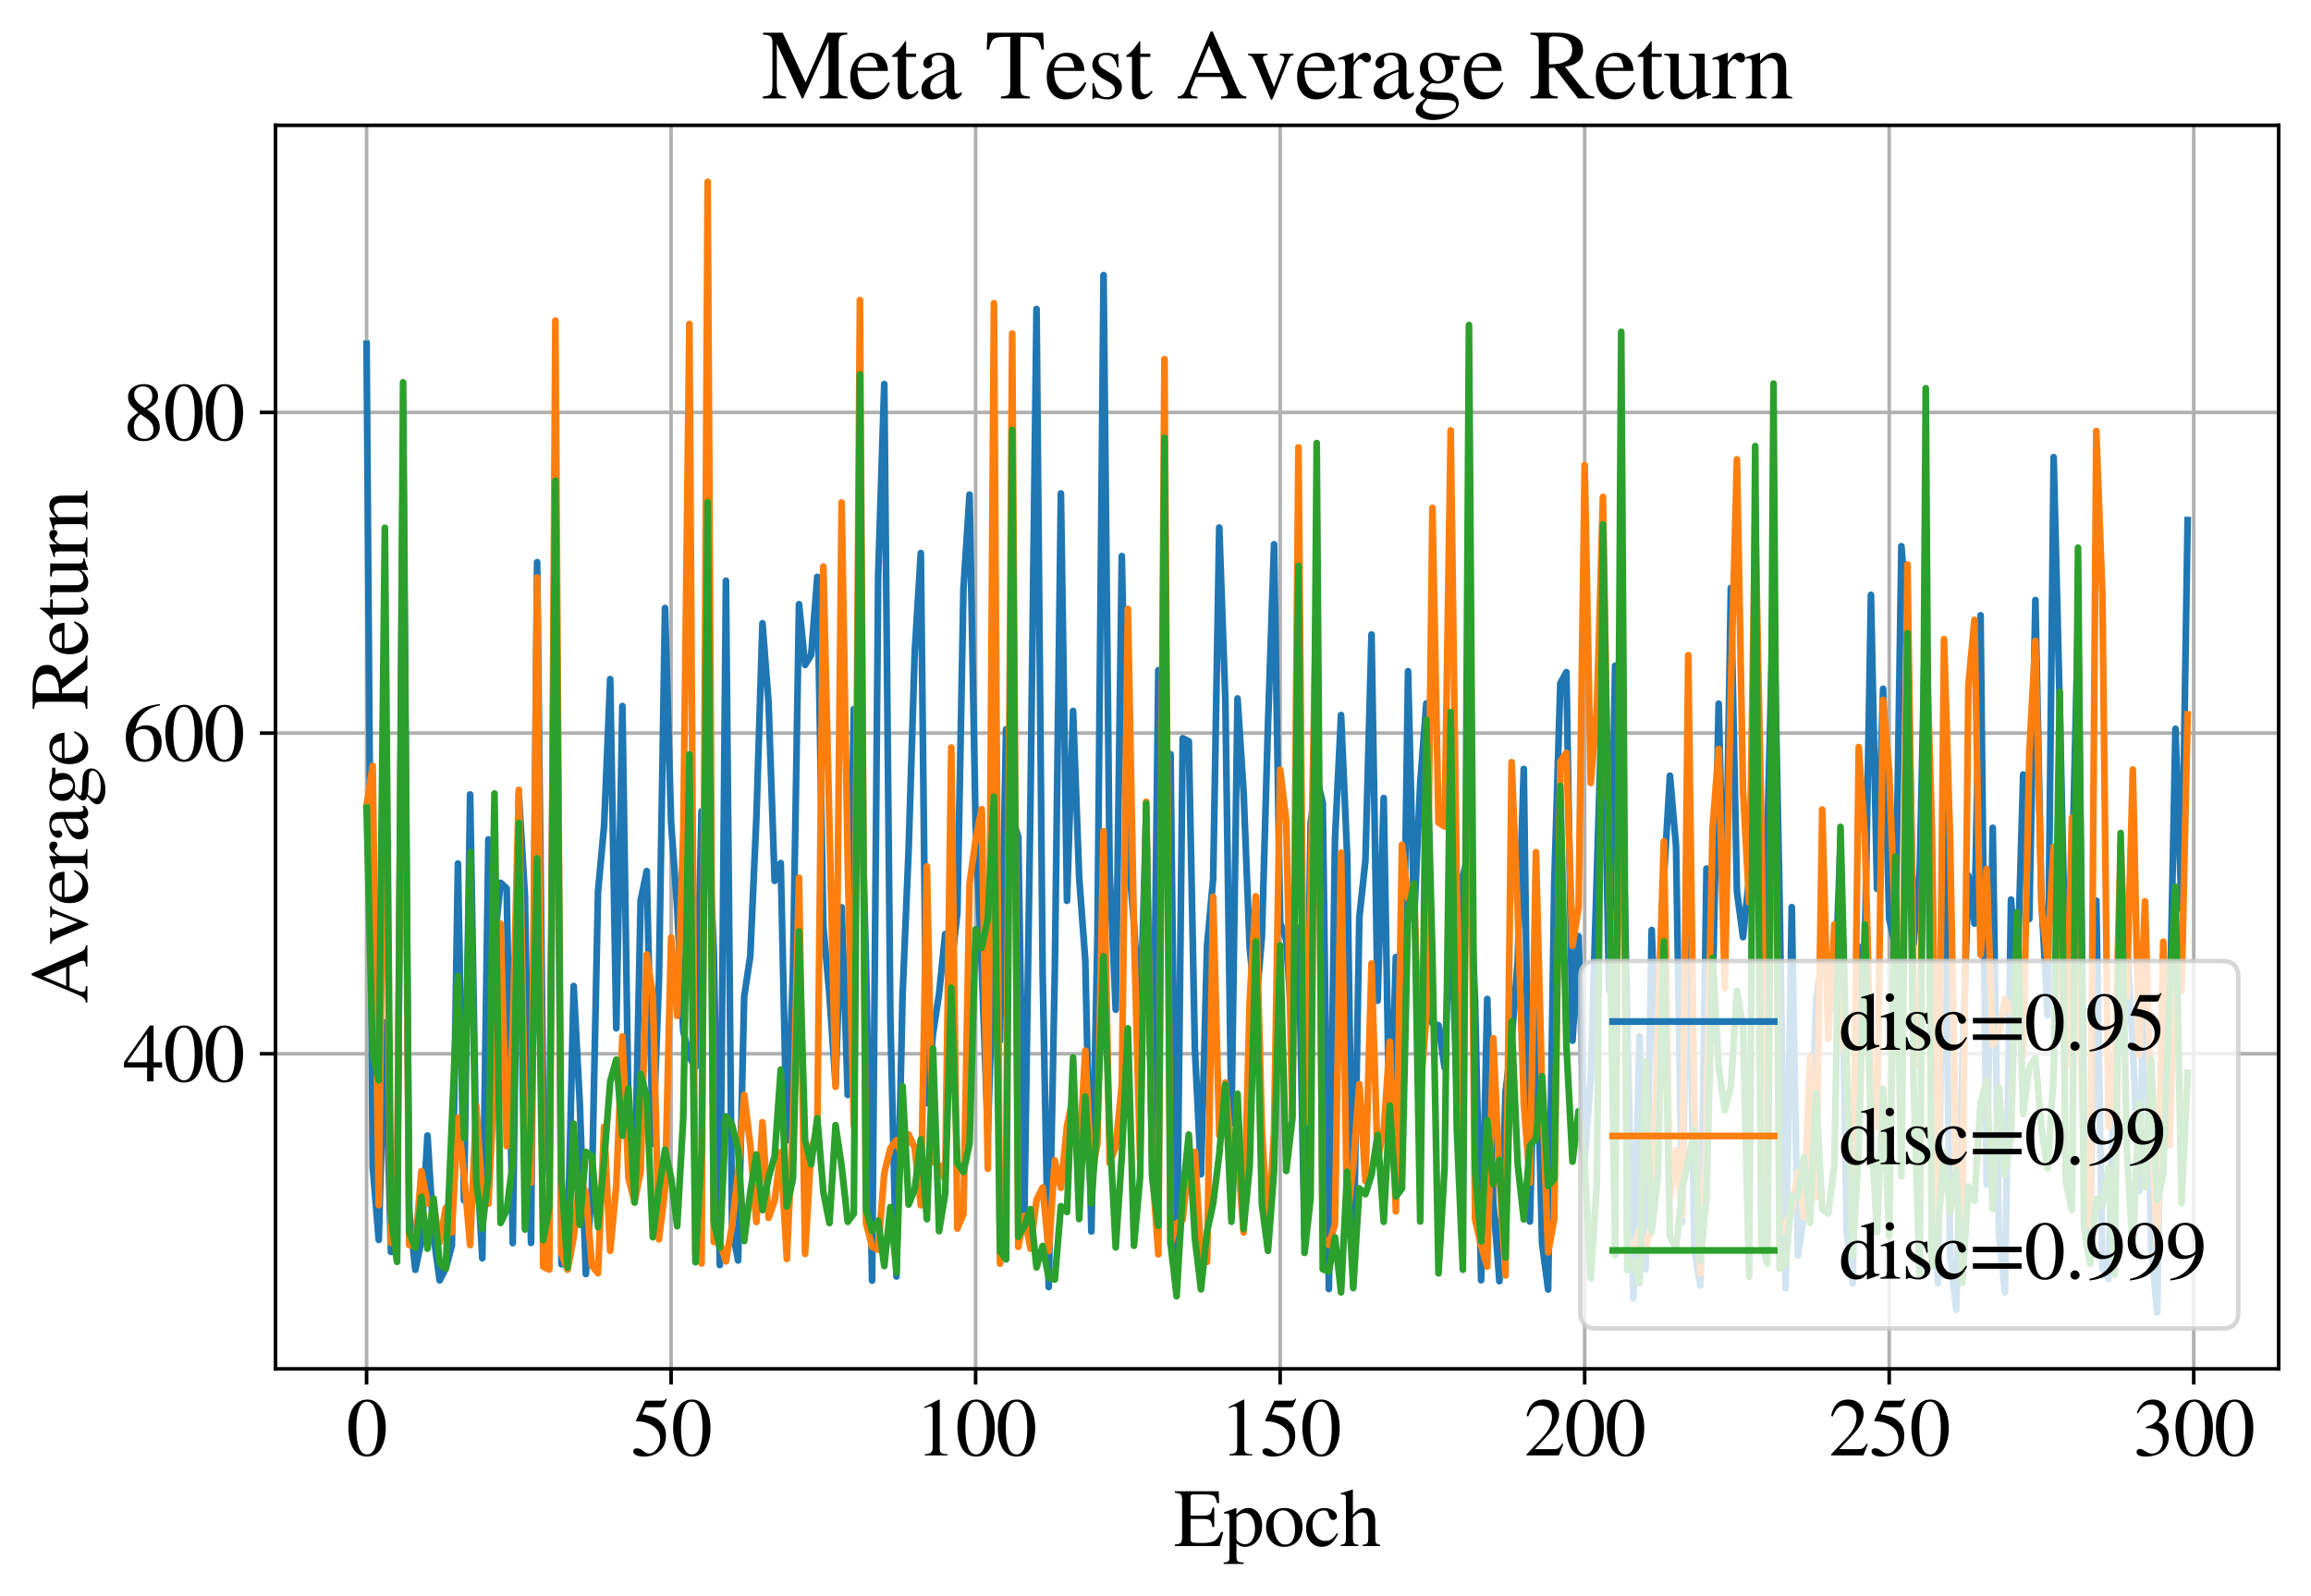 <?xml version="1.0" encoding="utf-8" standalone="no"?>
<!DOCTYPE svg PUBLIC "-//W3C//DTD SVG 1.1//EN"
  "http://www.w3.org/Graphics/SVG/1.1/DTD/svg11.dtd">
<svg xmlns:xlink="http://www.w3.org/1999/xlink" width="515pt" height="355.732pt" viewBox="0 0 515 355.732" xmlns="http://www.w3.org/2000/svg" version="1.1">
 <defs>
  <style type="text/css">*{stroke-linejoin: round; stroke-linecap: butt}</style>
 </defs>
 <g id="figure_1">
  <g id="patch_1">
   <path d="M 0 355.732 
L 515 355.732 
L 515 0 
L 0 0 
z
" style="fill: #ffffff"/>
  </g>
  <g id="axes_1">
   <g id="patch_2">
    <path d="M 61.4 305.132 
L 507.8 305.132 
L 507.8 27.932 
L 61.4 27.932 
z
" style="fill: #ffffff"/>
   </g>
   <g id="matplotlib.axis_1">
    <g id="xtick_1">
     <g id="line2d_1">
      <path d="M 81.691 305.132 
L 81.691 27.932 
" clip-path="url(#p25f940c7e1)" style="fill: none; stroke: #b0b0b0; stroke-width: 0.8; stroke-linecap: square"/>
     </g>
     <g id="line2d_2">
      <defs>
       <path id="mfc7da711f5" d="M 0 0 
L 0 3.5 
" style="stroke: #000000; stroke-width: 0.8"/>
      </defs>
      <g>
       <use xlink:href="#mfc7da711f5" x="81.691" y="305.132" style="stroke: #000000; stroke-width: 0.8"/>
      </g>
     </g>
     <g id="text_1">
      <!-- 0 -->
      <g transform="translate(77.191 324.425)scale(0.18 -0.18)">
       <defs>
        <path id="STIXGeneral-Regular-30" d="M 3046 2112 
Q 3046 1683 2963 1302 
Q 2880 922 2717 602 
Q 2554 282 2266 96 
Q 1978 -90 1600 -90 
Q 1210 -90 915 108 
Q 621 307 461 640 
Q 301 973 227 1350 
Q 154 1728 154 2150 
Q 154 2746 301 3222 
Q 448 3699 790 4012 
Q 1133 4326 1626 4326 
Q 2253 4326 2649 3712 
Q 3046 3098 3046 2112 
z
M 2432 2080 
Q 2432 3091 2217 3625 
Q 2003 4160 1587 4160 
Q 1190 4160 979 3622 
Q 768 3085 768 2106 
Q 768 1120 979 598 
Q 1190 77 1600 77 
Q 2003 77 2217 598 
Q 2432 1120 2432 2080 
z
" transform="scale(0.016)"/>
       </defs>
       <use xlink:href="#STIXGeneral-Regular-30"/>
      </g>
     </g>
    </g>
    <g id="xtick_2">
     <g id="line2d_3">
      <path d="M 149.553 305.132 
L 149.553 27.932 
" clip-path="url(#p25f940c7e1)" style="fill: none; stroke: #b0b0b0; stroke-width: 0.8; stroke-linecap: square"/>
     </g>
     <g id="line2d_4">
      <g>
       <use xlink:href="#mfc7da711f5" x="149.553" y="305.132" style="stroke: #000000; stroke-width: 0.8"/>
      </g>
     </g>
     <g id="text_2">
      <!-- 50 -->
      <g transform="translate(140.553 324.425)scale(0.18 -0.18)">
       <defs>
        <path id="STIXGeneral-Regular-35" d="M 2803 4358 
L 2573 3814 
Q 2534 3731 2400 3731 
L 1158 3731 
L 902 3187 
Q 1606 3053 1920 2896 
Q 2234 2739 2502 2368 
Q 2726 2061 2726 1555 
Q 2726 1094 2576 780 
Q 2426 467 2099 224 
Q 1664 -90 1011 -90 
Q 646 -90 422 19 
Q 198 128 198 307 
Q 198 550 486 550 
Q 717 550 960 352 
Q 1210 147 1414 147 
Q 1747 147 2012 480 
Q 2278 813 2278 1229 
Q 2278 1843 1850 2189 
Q 1293 2637 486 2637 
Q 410 2637 410 2688 
L 416 2720 
L 1114 4237 
L 2438 4237 
Q 2547 4237 2608 4269 
Q 2669 4301 2746 4403 
L 2803 4358 
z
" transform="scale(0.016)"/>
       </defs>
       <use xlink:href="#STIXGeneral-Regular-35"/>
       <use xlink:href="#STIXGeneral-Regular-30" x="50"/>
      </g>
     </g>
    </g>
    <g id="xtick_3">
     <g id="line2d_5">
      <path d="M 217.416 305.132 
L 217.416 27.932 
" clip-path="url(#p25f940c7e1)" style="fill: none; stroke: #b0b0b0; stroke-width: 0.8; stroke-linecap: square"/>
     </g>
     <g id="line2d_6">
      <g>
       <use xlink:href="#mfc7da711f5" x="217.416" y="305.132" style="stroke: #000000; stroke-width: 0.8"/>
      </g>
     </g>
     <g id="text_3">
      <!-- 100 -->
      <g transform="translate(203.916 324.425)scale(0.18 -0.18)">
       <defs>
        <path id="STIXGeneral-Regular-31" d="M 2522 0 
L 755 0 
L 755 96 
Q 1107 115 1235 227 
Q 1363 339 1363 608 
L 1363 3482 
Q 1363 3795 1171 3795 
Q 1082 3795 883 3718 
L 710 3654 
L 710 3744 
L 1856 4326 
L 1914 4307 
L 1914 486 
Q 1914 275 2042 185 
Q 2170 96 2522 96 
L 2522 0 
z
" transform="scale(0.016)"/>
       </defs>
       <use xlink:href="#STIXGeneral-Regular-31"/>
       <use xlink:href="#STIXGeneral-Regular-30" x="50"/>
       <use xlink:href="#STIXGeneral-Regular-30" x="100"/>
      </g>
     </g>
    </g>
    <g id="xtick_4">
     <g id="line2d_7">
      <path d="M 285.279 305.132 
L 285.279 27.932 
" clip-path="url(#p25f940c7e1)" style="fill: none; stroke: #b0b0b0; stroke-width: 0.8; stroke-linecap: square"/>
     </g>
     <g id="line2d_8">
      <g>
       <use xlink:href="#mfc7da711f5" x="285.279" y="305.132" style="stroke: #000000; stroke-width: 0.8"/>
      </g>
     </g>
     <g id="text_4">
      <!-- 150 -->
      <g transform="translate(271.779 324.425)scale(0.18 -0.18)">
       <use xlink:href="#STIXGeneral-Regular-31"/>
       <use xlink:href="#STIXGeneral-Regular-35" x="50"/>
       <use xlink:href="#STIXGeneral-Regular-30" x="100"/>
      </g>
     </g>
    </g>
    <g id="xtick_5">
     <g id="line2d_9">
      <path d="M 353.141 305.132 
L 353.141 27.932 
" clip-path="url(#p25f940c7e1)" style="fill: none; stroke: #b0b0b0; stroke-width: 0.8; stroke-linecap: square"/>
     </g>
     <g id="line2d_10">
      <g>
       <use xlink:href="#mfc7da711f5" x="353.141" y="305.132" style="stroke: #000000; stroke-width: 0.8"/>
      </g>
     </g>
     <g id="text_5">
      <!-- 200 -->
      <g transform="translate(339.641 324.425)scale(0.18 -0.18)">
       <defs>
        <path id="STIXGeneral-Regular-32" d="M 3034 877 
L 2688 0 
L 186 0 
L 186 77 
L 1325 1286 
Q 1773 1754 1965 2144 
Q 2157 2534 2157 2950 
Q 2157 3379 1920 3616 
Q 1683 3853 1267 3853 
Q 922 3853 720 3673 
Q 518 3494 326 3021 
L 192 3053 
Q 301 3648 630 3987 
Q 960 4326 1523 4326 
Q 2054 4326 2380 4006 
Q 2707 3686 2707 3200 
Q 2707 2477 1888 1613 
L 832 486 
L 2330 486 
Q 2541 486 2665 569 
Q 2790 653 2944 915 
L 3034 877 
z
" transform="scale(0.016)"/>
       </defs>
       <use xlink:href="#STIXGeneral-Regular-32"/>
       <use xlink:href="#STIXGeneral-Regular-30" x="50"/>
       <use xlink:href="#STIXGeneral-Regular-30" x="100"/>
      </g>
     </g>
    </g>
    <g id="xtick_6">
     <g id="line2d_11">
      <path d="M 421.004 305.132 
L 421.004 27.932 
" clip-path="url(#p25f940c7e1)" style="fill: none; stroke: #b0b0b0; stroke-width: 0.8; stroke-linecap: square"/>
     </g>
     <g id="line2d_12">
      <g>
       <use xlink:href="#mfc7da711f5" x="421.004" y="305.132" style="stroke: #000000; stroke-width: 0.8"/>
      </g>
     </g>
     <g id="text_6">
      <!-- 250 -->
      <g transform="translate(407.504 324.425)scale(0.18 -0.18)">
       <use xlink:href="#STIXGeneral-Regular-32"/>
       <use xlink:href="#STIXGeneral-Regular-35" x="50"/>
       <use xlink:href="#STIXGeneral-Regular-30" x="100"/>
      </g>
     </g>
    </g>
    <g id="xtick_7">
     <g id="line2d_13">
      <path d="M 488.866 305.132 
L 488.866 27.932 
" clip-path="url(#p25f940c7e1)" style="fill: none; stroke: #b0b0b0; stroke-width: 0.8; stroke-linecap: square"/>
     </g>
     <g id="line2d_14">
      <g>
       <use xlink:href="#mfc7da711f5" x="488.866" y="305.132" style="stroke: #000000; stroke-width: 0.8"/>
      </g>
     </g>
     <g id="text_7">
      <!-- 300 -->
      <g transform="translate(475.366 324.425)scale(0.18 -0.18)">
       <defs>
        <path id="STIXGeneral-Regular-33" d="M 390 3264 
L 288 3290 
Q 435 3770 748 4048 
Q 1062 4326 1542 4326 
Q 1990 4326 2265 4083 
Q 2541 3840 2541 3450 
Q 2541 2925 1946 2566 
Q 2298 2413 2477 2227 
Q 2758 1914 2758 1402 
Q 2758 890 2464 506 
Q 2246 211 1840 60 
Q 1434 -90 979 -90 
Q 262 -90 262 275 
Q 262 378 339 442 
Q 416 506 525 506 
Q 685 506 915 339 
Q 1197 141 1466 141 
Q 1818 141 2058 425 
Q 2298 710 2298 1120 
Q 2298 1856 1632 2048 
Q 1434 2112 979 2112 
L 979 2202 
Q 1338 2323 1517 2432 
Q 2035 2726 2035 3290 
Q 2035 3610 1852 3776 
Q 1670 3942 1344 3942 
Q 768 3942 390 3264 
z
" transform="scale(0.016)"/>
       </defs>
       <use xlink:href="#STIXGeneral-Regular-33"/>
       <use xlink:href="#STIXGeneral-Regular-30" x="50"/>
       <use xlink:href="#STIXGeneral-Regular-30" x="100"/>
      </g>
     </g>
    </g>
    <g id="text_8">
     <!-- Epoch -->
     <g transform="translate(261.605 344.625)scale(0.18 -0.18)">
      <defs>
       <path id="STIXGeneral-Regular-45" d="M 3821 1082 
L 3526 0 
L 77 0 
L 77 122 
Q 442 147 538 252 
Q 634 358 634 730 
L 634 3520 
Q 634 3878 534 3987 
Q 435 4096 77 4115 
L 77 4237 
L 3469 4237 
L 3494 3322 
L 3334 3322 
Q 3264 3750 3085 3872 
Q 2906 3994 2349 3994 
L 1510 3994 
Q 1370 3994 1328 3952 
Q 1286 3910 1286 3763 
L 1286 2355 
L 2253 2355 
Q 2656 2355 2787 2470 
Q 2918 2586 2976 2970 
L 3123 2970 
L 3123 1472 
L 2976 1472 
Q 2918 1875 2790 1984 
Q 2662 2093 2253 2093 
L 1286 2093 
L 1286 538 
Q 1286 346 1420 291 
Q 1555 237 1933 237 
L 2163 237 
Q 2848 237 3136 403 
Q 3424 570 3642 1082 
L 3821 1082 
z
" transform="scale(0.016)"/>
       <path id="STIXGeneral-Regular-70" d="M 1018 2931 
L 1018 2438 
Q 1421 2944 1939 2944 
Q 2406 2944 2707 2560 
Q 3008 2176 3008 1581 
Q 3008 883 2621 409 
Q 2234 -64 1664 -64 
Q 1466 -64 1328 -6 
Q 1190 51 1018 211 
L 1018 -794 
Q 1018 -1094 1120 -1180 
Q 1222 -1267 1581 -1274 
L 1581 -1389 
L 32 -1389 
L 32 -1280 
Q 314 -1254 397 -1171 
Q 480 -1088 480 -838 
L 480 2157 
Q 480 2381 429 2451 
Q 378 2522 218 2522 
Q 115 2522 58 2515 
L 58 2618 
Q 506 2752 979 2944 
L 1018 2931 
z
M 1018 2138 
L 1018 563 
Q 1018 422 1238 281 
Q 1459 141 1683 141 
Q 2029 141 2243 467 
Q 2458 794 2458 1325 
Q 2458 1888 2243 2224 
Q 2029 2560 1670 2560 
Q 1446 2560 1232 2419 
Q 1018 2278 1018 2138 
z
" transform="scale(0.016)"/>
       <path id="STIXGeneral-Regular-6f" d="M 3008 1478 
Q 3008 806 2608 371 
Q 2208 -64 1568 -64 
Q 979 -64 582 368 
Q 186 800 186 1459 
Q 186 2125 582 2534 
Q 979 2944 1626 2944 
Q 2221 2944 2614 2537 
Q 3008 2131 3008 1478 
z
M 2432 1306 
Q 2432 2035 2112 2445 
Q 1856 2765 1504 2765 
Q 1171 2765 966 2493 
Q 762 2221 762 1747 
Q 762 928 1101 435 
Q 1318 115 1677 115 
Q 2029 115 2230 432 
Q 2432 749 2432 1306 
z
" transform="scale(0.016)"/>
       <path id="STIXGeneral-Regular-63" d="M 2547 998 
L 2637 941 
Q 2362 403 2112 205 
Q 1786 -64 1376 -64 
Q 845 -64 502 336 
Q 160 736 160 1357 
Q 160 2170 698 2618 
Q 1094 2944 1562 2944 
Q 1965 2944 2256 2749 
Q 2547 2554 2547 2285 
Q 2547 2176 2457 2096 
Q 2368 2016 2246 2016 
Q 2022 2016 1939 2310 
L 1901 2451 
Q 1850 2630 1773 2694 
Q 1696 2758 1523 2758 
Q 1133 2758 893 2451 
Q 653 2144 653 1645 
Q 653 1094 928 745 
Q 1203 397 1645 397 
Q 1920 397 2118 528 
Q 2317 659 2547 998 
z
" transform="scale(0.016)"/>
       <path id="STIXGeneral-Regular-68" d="M 3117 0 
L 1760 0 
L 1760 96 
Q 2042 128 2118 224 
Q 2195 320 2195 653 
L 2195 1920 
Q 2195 2598 1722 2598 
Q 1530 2598 1370 2508 
Q 1210 2419 1005 2195 
L 1005 653 
Q 1005 320 1081 224 
Q 1158 128 1440 96 
L 1440 0 
L 58 0 
L 58 96 
Q 333 134 400 224 
Q 467 314 467 653 
L 467 3667 
Q 467 3872 406 3933 
Q 346 3994 141 3994 
Q 83 3994 64 3987 
L 64 4090 
L 237 4141 
Q 730 4288 973 4371 
L 1005 4352 
L 1005 2406 
Q 1229 2694 1446 2819 
Q 1664 2944 1946 2944 
Q 2733 2944 2733 1926 
L 2733 653 
Q 2733 320 2793 233 
Q 2854 147 3117 96 
L 3117 0 
z
" transform="scale(0.016)"/>
      </defs>
      <use xlink:href="#STIXGeneral-Regular-45"/>
      <use xlink:href="#STIXGeneral-Regular-70" x="61.1"/>
      <use xlink:href="#STIXGeneral-Regular-6f" x="111.1"/>
      <use xlink:href="#STIXGeneral-Regular-63" x="161.1"/>
      <use xlink:href="#STIXGeneral-Regular-68" x="205.5"/>
     </g>
    </g>
   </g>
   <g id="matplotlib.axis_2">
    <g id="ytick_1">
     <g id="line2d_15">
      <path d="M 61.4 234.899 
L 507.8 234.899 
" clip-path="url(#p25f940c7e1)" style="fill: none; stroke: #b0b0b0; stroke-width: 0.8; stroke-linecap: square"/>
     </g>
     <g id="line2d_16">
      <defs>
       <path id="mc31983e494" d="M 0 0 
L -3.5 0 
" style="stroke: #000000; stroke-width: 0.8"/>
      </defs>
      <g>
       <use xlink:href="#mc31983e494" x="61.4" y="234.899" style="stroke: #000000; stroke-width: 0.8"/>
      </g>
     </g>
     <g id="text_9">
      <!-- 400 -->
      <g transform="translate(27.4 241.046)scale(0.18 -0.18)">
       <defs>
        <path id="STIXGeneral-Regular-34" d="M 3027 1069 
L 2368 1069 
L 2368 0 
L 1869 0 
L 1869 1069 
L 77 1069 
L 77 1478 
L 2086 4326 
L 2368 4326 
L 2368 1478 
L 3027 1478 
L 3027 1069 
z
M 1869 1478 
L 1869 3674 
L 333 1478 
L 1869 1478 
z
" transform="scale(0.016)"/>
       </defs>
       <use xlink:href="#STIXGeneral-Regular-34"/>
       <use xlink:href="#STIXGeneral-Regular-30" x="50"/>
       <use xlink:href="#STIXGeneral-Regular-30" x="100"/>
      </g>
     </g>
    </g>
    <g id="ytick_2">
     <g id="line2d_17">
      <path d="M 61.4 163.417 
L 507.8 163.417 
" clip-path="url(#p25f940c7e1)" style="fill: none; stroke: #b0b0b0; stroke-width: 0.8; stroke-linecap: square"/>
     </g>
     <g id="line2d_18">
      <g>
       <use xlink:href="#mc31983e494" x="61.4" y="163.417" style="stroke: #000000; stroke-width: 0.8"/>
      </g>
     </g>
     <g id="text_10">
      <!-- 600 -->
      <g transform="translate(27.4 169.563)scale(0.18 -0.18)">
       <defs>
        <path id="STIXGeneral-Regular-36" d="M 2854 4378 
L 2867 4275 
Q 2112 4154 1606 3664 
Q 1101 3174 973 2451 
Q 1344 2739 1786 2739 
Q 2349 2739 2672 2380 
Q 2995 2022 2995 1402 
Q 2995 774 2669 378 
Q 2291 -90 1651 -90 
Q 870 -90 518 557 
Q 218 1107 218 1786 
Q 218 2835 915 3552 
Q 1312 3962 1731 4131 
Q 2150 4301 2854 4378 
z
M 2419 1203 
Q 2419 2445 1555 2445 
Q 1235 2445 1024 2275 
Q 813 2106 813 1702 
Q 813 954 1046 522 
Q 1280 90 1722 90 
Q 2061 90 2240 394 
Q 2419 698 2419 1203 
z
" transform="scale(0.016)"/>
       </defs>
       <use xlink:href="#STIXGeneral-Regular-36"/>
       <use xlink:href="#STIXGeneral-Regular-30" x="50"/>
       <use xlink:href="#STIXGeneral-Regular-30" x="100"/>
      </g>
     </g>
    </g>
    <g id="ytick_3">
     <g id="line2d_19">
      <path d="M 61.4 91.934 
L 507.8 91.934 
" clip-path="url(#p25f940c7e1)" style="fill: none; stroke: #b0b0b0; stroke-width: 0.8; stroke-linecap: square"/>
     </g>
     <g id="line2d_20">
      <g>
       <use xlink:href="#mc31983e494" x="61.4" y="91.934" style="stroke: #000000; stroke-width: 0.8"/>
      </g>
     </g>
     <g id="text_11">
      <!-- 800 -->
      <g transform="translate(27.4 98.081)scale(0.18 -0.18)">
       <defs>
        <path id="STIXGeneral-Regular-38" d="M 2848 992 
Q 2848 499 2505 204 
Q 2163 -90 1587 -90 
Q 1050 -90 704 204 
Q 358 499 358 954 
Q 358 1293 524 1533 
Q 691 1773 1190 2125 
Q 710 2522 553 2765 
Q 397 3008 397 3328 
Q 397 3782 745 4054 
Q 1094 4326 1638 4326 
Q 2106 4326 2410 4060 
Q 2714 3795 2714 3411 
Q 2714 3059 2531 2848 
Q 2349 2637 1856 2374 
Q 2432 1990 2640 1689 
Q 2848 1389 2848 992 
z
M 2272 3411 
Q 2272 3744 2086 3945 
Q 1901 4147 1574 4147 
Q 1248 4147 1059 3977 
Q 870 3808 870 3513 
Q 870 3219 1059 2979 
Q 1248 2739 1670 2490 
Q 1997 2682 2134 2896 
Q 2272 3110 2272 3411 
z
M 1734 1741 
L 1357 1997 
Q 1075 1766 960 1545 
Q 845 1325 845 1011 
Q 845 576 1065 333 
Q 1286 90 1658 90 
Q 1971 90 2166 285 
Q 2362 480 2362 794 
Q 2362 1082 2214 1299 
Q 2067 1517 1734 1741 
z
" transform="scale(0.016)"/>
       </defs>
       <use xlink:href="#STIXGeneral-Regular-38"/>
       <use xlink:href="#STIXGeneral-Regular-30" x="50"/>
       <use xlink:href="#STIXGeneral-Regular-30" x="100"/>
      </g>
     </g>
    </g>
    <g id="text_12">
     <!-- Average Return -->
     <g transform="translate(19.477 223.765)rotate(-90)scale(0.18 -0.18)">
      <defs>
       <path id="STIXGeneral-Regular-41" d="M 4525 0 
L 2893 0 
L 2893 122 
Q 3149 122 3245 179 
Q 3334 224 3334 333 
Q 3334 499 3213 781 
L 2950 1382 
L 1274 1382 
L 979 653 
Q 922 506 922 384 
Q 922 237 1027 179 
Q 1133 122 1370 122 
L 1370 0 
L 96 0 
L 96 122 
Q 365 147 486 316 
Q 608 486 902 1190 
L 2221 4314 
L 2349 4314 
L 3923 710 
Q 4064 378 4176 262 
Q 4288 147 4525 122 
L 4525 0 
z
M 2861 1645 
L 2118 3405 
L 1382 1645 
L 2861 1645 
z
" transform="scale(0.016)"/>
       <path id="STIXGeneral-Regular-76" d="M 3053 2880 
L 3053 2784 
Q 2906 2771 2835 2688 
Q 2765 2605 2637 2285 
L 1818 230 
Q 1690 -90 1638 -90 
Q 1587 -90 1523 77 
Q 1510 96 1497 141 
Q 1485 186 1472 211 
L 704 2048 
Q 499 2534 403 2652 
Q 307 2771 122 2784 
L 122 2880 
L 1376 2880 
L 1376 2784 
Q 1210 2771 1146 2732 
Q 1082 2694 1082 2611 
Q 1082 2509 1139 2368 
L 1792 730 
L 2426 2387 
Q 2464 2483 2464 2579 
Q 2464 2758 2163 2784 
L 2163 2880 
L 3053 2880 
z
" transform="scale(0.016)"/>
       <path id="STIXGeneral-Regular-65" d="M 2611 1050 
L 2714 1005 
Q 2330 -64 1376 -64 
Q 813 -64 486 329 
Q 160 723 160 1389 
Q 160 2074 525 2509 
Q 890 2944 1485 2944 
Q 2061 2944 2374 2502 
Q 2560 2246 2592 1773 
L 621 1773 
Q 646 1370 700 1158 
Q 755 947 915 730 
Q 1184 378 1626 378 
Q 1939 378 2153 531 
Q 2368 685 2611 1050 
z
M 634 1978 
L 1939 1978 
Q 1882 2381 1750 2547 
Q 1619 2714 1312 2714 
Q 1043 2714 864 2525 
Q 685 2336 634 1978 
z
" transform="scale(0.016)"/>
       <path id="STIXGeneral-Regular-72" d="M 1024 2931 
L 1024 2342 
Q 1267 2688 1430 2816 
Q 1594 2944 1792 2944 
Q 1958 2944 2051 2854 
Q 2144 2765 2144 2605 
Q 2144 2470 2077 2393 
Q 2010 2317 1894 2317 
Q 1773 2317 1638 2445 
Q 1536 2541 1472 2541 
Q 1338 2541 1181 2355 
Q 1024 2170 1024 2016 
L 1024 576 
Q 1024 301 1133 205 
Q 1242 109 1568 96 
L 1568 0 
L 32 0 
L 32 96 
Q 339 154 412 224 
Q 486 294 486 538 
L 486 2138 
Q 486 2349 438 2435 
Q 390 2522 269 2522 
Q 166 2522 45 2496 
L 45 2598 
Q 448 2726 992 2944 
L 1024 2931 
z
" transform="scale(0.016)"/>
       <path id="STIXGeneral-Regular-61" d="M 2829 422 
L 2829 243 
Q 2586 -64 2253 -64 
Q 1888 -64 1843 403 
L 1837 403 
Q 1427 -64 909 -64 
Q 608 -64 422 112 
Q 237 288 237 602 
Q 237 1050 685 1350 
Q 992 1555 1837 1869 
L 1837 2214 
Q 1837 2502 1699 2646 
Q 1562 2790 1338 2790 
Q 1146 2790 1018 2697 
Q 890 2605 890 2477 
Q 890 2419 909 2348 
Q 928 2278 928 2208 
Q 928 2112 841 2029 
Q 755 1946 634 1946 
Q 525 1946 441 2029 
Q 358 2112 358 2240 
Q 358 2547 685 2752 
Q 986 2944 1421 2944 
Q 1939 2944 2176 2656 
Q 2291 2522 2323 2384 
Q 2355 2246 2355 1946 
L 2355 723 
Q 2355 301 2554 301 
Q 2682 301 2829 422 
z
M 1837 813 
L 1837 1715 
Q 1248 1510 1018 1293 
Q 800 1094 800 800 
Q 800 557 921 432 
Q 1043 307 1242 307 
Q 1453 307 1613 410 
Q 1747 506 1792 589 
Q 1837 672 1837 813 
z
" transform="scale(0.016)"/>
       <path id="STIXGeneral-Regular-67" d="M 3008 2483 
L 2477 2483 
Q 2598 2208 2598 1946 
Q 2598 1453 2265 1203 
Q 1933 954 1600 954 
Q 1530 954 1357 973 
L 1235 986 
Q 1107 947 979 812 
Q 851 678 851 582 
Q 851 435 1350 410 
L 2176 371 
Q 2528 358 2739 172 
Q 2950 -13 2950 -314 
Q 2950 -685 2566 -986 
Q 2035 -1395 1286 -1395 
Q 826 -1395 502 -1212 
Q 179 -1030 179 -774 
Q 179 -595 320 -419 
Q 461 -243 806 6 
Q 602 102 534 172 
Q 467 243 467 346 
Q 467 531 762 787 
Q 909 915 1037 1043 
Q 717 1203 579 1401 
Q 442 1600 442 1901 
Q 442 2336 752 2640 
Q 1062 2944 1510 2944 
Q 1766 2944 2022 2848 
L 2163 2797 
Q 2349 2733 2515 2733 
L 3008 2733 
L 3008 2483 
z
M 973 2163 
L 973 2144 
Q 973 1683 1155 1398 
Q 1338 1114 1632 1114 
Q 1850 1114 1978 1270 
Q 2106 1427 2106 1690 
Q 2106 2112 1914 2464 
Q 1754 2765 1446 2765 
Q 1222 2765 1097 2605 
Q 973 2445 973 2163 
z
M 2771 -410 
Q 2771 -230 2595 -163 
Q 2419 -96 1978 -96 
Q 1344 -96 941 -13 
Q 749 -243 688 -348 
Q 627 -454 627 -563 
Q 627 -774 880 -902 
Q 1133 -1030 1555 -1030 
Q 2099 -1030 2435 -860 
Q 2771 -691 2771 -410 
z
" transform="scale(0.016)"/>
       <path id="STIXGeneral-Regular-20" transform="scale(0.016)"/>
       <path id="STIXGeneral-Regular-52" d="M 4224 0 
L 3187 0 
L 1664 1971 
L 1306 1958 
L 1306 717 
Q 1306 352 1405 249 
Q 1504 147 1875 122 
L 1875 0 
L 109 0 
L 109 122 
Q 474 154 563 262 
Q 653 371 653 794 
L 653 3526 
Q 653 3885 563 3987 
Q 474 4090 109 4115 
L 109 4237 
L 1850 4237 
Q 2726 4237 3187 3859 
Q 3501 3603 3501 3091 
Q 3501 2221 2342 2042 
L 3622 422 
Q 3757 256 3878 198 
Q 4000 141 4224 122 
L 4224 0 
z
M 1306 3731 
L 1306 2195 
Q 1766 2202 1990 2246 
Q 2214 2291 2438 2413 
Q 2803 2618 2803 3142 
Q 2803 4000 1632 4000 
Q 1459 4000 1382 3945 
Q 1306 3891 1306 3731 
z
" transform="scale(0.016)"/>
       <path id="STIXGeneral-Regular-74" d="M 1702 493 
L 1786 422 
Q 1478 -64 1011 -64 
Q 448 -64 448 749 
L 448 2675 
L 109 2675 
Q 83 2694 83 2720 
Q 83 2771 192 2842 
Q 435 2982 813 3526 
Q 826 3546 874 3606 
Q 922 3667 941 3706 
Q 986 3706 986 3622 
L 986 2880 
L 1632 2880 
L 1632 2675 
L 986 2675 
L 986 845 
Q 986 538 1062 403 
Q 1139 269 1318 269 
Q 1510 269 1702 493 
z
" transform="scale(0.016)"/>
       <path id="STIXGeneral-Regular-75" d="M 3072 320 
L 3072 230 
Q 2573 96 2195 -58 
L 2163 -38 
L 2163 486 
L 2150 486 
Q 1747 -64 1235 -64 
Q 870 -64 662 160 
Q 454 384 454 755 
L 454 2362 
Q 454 2598 371 2688 
Q 288 2778 58 2790 
L 58 2880 
L 992 2880 
L 992 813 
Q 992 595 1123 451 
Q 1254 307 1446 307 
Q 1760 307 1984 506 
Q 2067 582 2099 649 
Q 2131 717 2131 877 
L 2131 2355 
Q 2131 2605 2041 2678 
Q 1952 2752 1658 2771 
L 1658 2880 
L 2669 2880 
L 2669 685 
Q 2669 461 2742 390 
Q 2816 320 3034 320 
L 3072 320 
z
" transform="scale(0.016)"/>
       <path id="STIXGeneral-Regular-6e" d="M 3104 0 
L 1773 0 
L 1779 96 
Q 2016 115 2096 233 
Q 2176 352 2176 672 
L 2176 1946 
Q 2176 2592 1709 2592 
Q 1549 2592 1408 2515 
Q 1267 2438 1050 2227 
L 1050 461 
Q 1050 269 1136 192 
Q 1222 115 1466 96 
L 1466 0 
L 115 0 
L 115 96 
Q 358 115 435 214 
Q 512 314 512 602 
L 512 2157 
Q 512 2394 467 2483 
Q 422 2573 288 2573 
Q 160 2573 102 2547 
L 102 2656 
Q 550 2784 979 2944 
L 1030 2925 
L 1030 2426 
L 1037 2426 
Q 1491 2944 1958 2944 
Q 2323 2944 2518 2688 
Q 2714 2432 2714 1958 
L 2714 544 
Q 2714 288 2790 205 
Q 2867 122 3104 96 
L 3104 0 
z
" transform="scale(0.016)"/>
      </defs>
      <use xlink:href="#STIXGeneral-Regular-41"/>
      <use xlink:href="#STIXGeneral-Regular-76" x="72.2"/>
      <use xlink:href="#STIXGeneral-Regular-65" x="122.2"/>
      <use xlink:href="#STIXGeneral-Regular-72" x="166.6"/>
      <use xlink:href="#STIXGeneral-Regular-61" x="199.9"/>
      <use xlink:href="#STIXGeneral-Regular-67" x="244.3"/>
      <use xlink:href="#STIXGeneral-Regular-65" x="294.3"/>
      <use xlink:href="#STIXGeneral-Regular-20" x="338.7"/>
      <use xlink:href="#STIXGeneral-Regular-52" x="363.7"/>
      <use xlink:href="#STIXGeneral-Regular-65" x="430.4"/>
      <use xlink:href="#STIXGeneral-Regular-74" x="474.8"/>
      <use xlink:href="#STIXGeneral-Regular-75" x="502.6"/>
      <use xlink:href="#STIXGeneral-Regular-72" x="552.6"/>
      <use xlink:href="#STIXGeneral-Regular-6e" x="585.9"/>
     </g>
    </g>
   </g>
   <g id="line2d_21">
    <path d="M 81.691 76.641 
L 83.048 259.903 
L 84.405 276.389 
L 85.763 227.919 
L 87.12 279.054 
L 88.477 279.027 
L 89.834 97.883 
L 91.192 270.011 
L 92.549 283.042 
L 93.906 276.565 
L 95.263 253.111 
L 96.621 275.496 
L 97.978 285.41 
L 99.335 282.749 
L 100.692 277.641 
L 102.05 192.482 
L 103.407 267.589 
L 104.764 177.088 
L 106.121 256.402 
L 107.479 280.481 
L 108.836 187.117 
L 110.193 209.962 
L 111.55 196.786 
L 112.908 198.032 
L 114.265 277.105 
L 115.622 177.093 
L 116.979 199.642 
L 118.337 277.06 
L 119.694 125.32 
L 121.051 245.674 
L 122.408 262.486 
L 123.766 97.995 
L 125.123 281.833 
L 126.48 278.381 
L 127.837 219.789 
L 129.195 245.715 
L 130.552 283.985 
L 131.909 264.273 
L 133.266 198.778 
L 134.624 184.057 
L 135.981 151.373 
L 137.338 229.22 
L 138.695 157.383 
L 140.053 247.226 
L 141.41 265.852 
L 142.767 200.708 
L 144.124 194.171 
L 145.482 254.982 
L 146.839 218.501 
L 148.196 135.527 
L 149.553 183.329 
L 150.911 202.512 
L 152.268 229.875 
L 153.625 235.628 
L 154.982 237.883 
L 156.34 180.84 
L 157.697 180.494 
L 159.054 211.624 
L 160.411 281.988 
L 161.769 129.446 
L 163.126 273.79 
L 164.483 280.975 
L 165.84 222.187 
L 167.198 213.066 
L 168.555 182.413 
L 169.912 138.92 
L 171.27 156.618 
L 172.627 196.357 
L 173.984 192.38 
L 175.341 254.19 
L 176.699 216.87 
L 178.056 134.674 
L 179.413 148.222 
L 180.77 146.006 
L 182.128 128.588 
L 183.485 206.547 
L 184.842 221.842 
L 186.199 241.656 
L 187.557 202.241 
L 188.914 244.07 
L 190.271 158.044 
L 191.628 162.016 
L 192.986 214.501 
L 194.343 285.465 
L 195.7 128.16 
L 197.057 85.608 
L 198.415 226.918 
L 199.772 284.532 
L 201.129 222.002 
L 202.486 189.288 
L 203.844 145.361 
L 205.201 123.286 
L 206.558 245.923 
L 207.915 230.442 
L 209.273 221.47 
L 210.63 208.214 
L 211.987 215.684 
L 213.344 203.439 
L 214.702 131.291 
L 216.059 110.252 
L 217.416 184.257 
L 218.773 215.686 
L 220.131 252.553 
L 221.488 211.704 
L 222.845 231.974 
L 224.202 162.574 
L 225.56 182.133 
L 226.917 186.53 
L 228.274 271.226 
L 229.631 179.033 
L 230.989 68.87 
L 232.346 216.658 
L 233.703 286.888 
L 235.06 216.395 
L 236.418 109.992 
L 237.775 200.805 
L 239.132 158.473 
L 240.489 195.607 
L 241.847 213.927 
L 243.204 274.507 
L 244.561 208.959 
L 245.918 61.33 
L 247.276 194.248 
L 248.633 225.085 
L 249.99 123.95 
L 251.347 189.392 
L 252.705 206 
L 254.062 228.12 
L 255.419 181.765 
L 256.776 261.918 
L 258.134 149.386 
L 259.491 171.41 
L 260.848 168.113 
L 262.205 286.982 
L 263.563 164.571 
L 264.92 165.244 
L 266.277 233.774 
L 267.634 261.76 
L 268.992 210.852 
L 270.349 195.878 
L 271.706 117.599 
L 273.063 155.886 
L 274.421 250.387 
L 275.778 155.686 
L 277.135 176.635 
L 278.492 211.312 
L 279.85 225.056 
L 281.207 208.885 
L 282.564 161.613 
L 283.921 121.322 
L 285.279 205.691 
L 286.636 209.576 
L 287.993 230.226 
L 289.35 206.804 
L 290.708 276.021 
L 292.065 183.478 
L 293.422 173.312 
L 294.779 179.013 
L 296.137 287.346 
L 297.494 187.048 
L 298.851 159.384 
L 300.208 190.604 
L 301.566 283.836 
L 302.923 204.53 
L 304.28 191.822 
L 305.637 141.441 
L 306.995 223.065 
L 308.352 177.891 
L 309.709 256.475 
L 311.066 213.331 
L 312.424 242.625 
L 313.781 149.625 
L 315.138 205.061 
L 316.495 174.514 
L 317.853 156.798 
L 319.21 228.094 
L 320.567 228.569 
L 321.924 237.959 
L 323.282 199.907 
L 324.639 243.675 
L 325.996 195.191 
L 327.353 190.325 
L 328.711 223.053 
L 330.068 285.37 
L 331.425 222.68 
L 332.782 268.134 
L 334.14 285.586 
L 335.497 243.549 
L 336.854 232.127 
L 338.211 214.258 
L 339.569 171.414 
L 340.926 272.291 
L 342.283 222.448 
L 343.64 277.045 
L 344.998 287.441 
L 346.355 197.414 
L 347.712 152.328 
L 349.069 149.825 
L 350.427 231.975 
L 351.784 208.656 
L 353.141 258.686 
L 354.498 240.029 
L 357.213 149.305 
L 358.57 220.722 
L 359.927 148.382 
L 361.285 162.345 
L 362.642 228.603 
L 363.999 289.429 
L 365.356 230.991 
L 366.714 282.897 
L 368.071 207.297 
L 369.428 242.855 
L 370.785 195.893 
L 372.143 172.909 
L 373.5 188.602 
L 374.857 272.43 
L 376.214 193.565 
L 377.572 278.478 
L 378.929 286.546 
L 380.286 193.618 
L 381.643 222.822 
L 383.001 156.864 
L 384.358 214.531 
L 385.715 131.058 
L 387.072 198.716 
L 388.43 208.904 
L 389.787 195.524 
L 391.144 145.76 
L 392.501 220.506 
L 393.859 185.757 
L 395.216 131.156 
L 396.573 200.539 
L 397.93 287.141 
L 399.288 202.208 
L 400.645 279.898 
L 402.002 271.215 
L 403.36 268.148 
L 404.717 222.825 
L 406.074 213.377 
L 407.431 214.184 
L 408.789 224.708 
L 410.146 187.346 
L 411.503 274.138 
L 412.86 286.138 
L 414.218 211.07 
L 415.575 211.945 
L 416.932 132.603 
L 418.289 198.12 
L 419.647 153.529 
L 421.004 204.828 
L 422.361 210.869 
L 423.718 121.764 
L 425.076 137.672 
L 426.433 210.556 
L 427.79 194.688 
L 429.147 132.862 
L 430.505 252.707 
L 431.862 286.056 
L 433.219 177.95 
L 434.576 279.617 
L 435.934 291.964 
L 437.291 238.213 
L 438.648 195.165 
L 440.005 205.867 
L 441.363 137.153 
L 442.72 264.055 
L 444.077 184.518 
L 445.434 274.799 
L 446.792 288.07 
L 448.149 200.525 
L 449.506 218.791 
L 450.863 172.651 
L 452.221 204.857 
L 453.578 133.764 
L 454.935 200.508 
L 456.292 226.357 
L 457.65 101.907 
L 459.007 157.424 
L 460.364 219.456 
L 461.721 196.424 
L 463.079 138.48 
L 464.436 249.476 
L 465.793 275.324 
L 467.15 200.76 
L 468.508 282.677 
L 469.865 285.071 
L 471.222 234.901 
L 472.579 234.501 
L 473.937 210.122 
L 475.294 232.814 
L 476.651 265.547 
L 478.008 209.997 
L 479.366 277.581 
L 480.723 292.532 
L 482.08 212.817 
L 483.437 230.637 
L 484.795 162.46 
L 486.152 202.634 
L 487.509 115.945 
L 487.509 115.945 
" clip-path="url(#p25f940c7e1)" style="fill: none; stroke: #1f77b4; stroke-width: 1.5; stroke-linecap: square"/>
   </g>
   <g id="line2d_22">
    <path d="M 81.691 179.623 
L 83.048 170.73 
L 84.405 268.632 
L 85.763 146.64 
L 87.12 277.051 
L 88.477 264.107 
L 89.834 110.714 
L 91.192 277.521 
L 92.549 277.759 
L 93.906 261.067 
L 95.263 268.221 
L 96.621 268.414 
L 97.978 276.973 
L 99.335 269.281 
L 100.692 274.718 
L 102.05 249.133 
L 103.407 261.874 
L 104.764 277.529 
L 106.121 246.413 
L 107.479 266.445 
L 108.836 268.319 
L 110.193 240.627 
L 111.55 205.893 
L 112.908 255.477 
L 114.265 229.752 
L 115.622 176.072 
L 116.979 248.957 
L 118.337 263.592 
L 119.694 128.714 
L 121.051 282.371 
L 122.408 282.993 
L 123.766 71.459 
L 125.123 279.452 
L 126.48 283.027 
L 127.837 275.852 
L 129.195 262.821 
L 130.552 265.951 
L 131.909 282.095 
L 133.266 283.806 
L 134.624 251.144 
L 135.981 278.825 
L 137.338 264.263 
L 138.695 231.007 
L 140.053 262.56 
L 141.41 267.938 
L 142.767 261.105 
L 144.124 212.739 
L 145.482 222.017 
L 146.839 276.257 
L 148.196 265.333 
L 149.553 208.983 
L 150.911 226.45 
L 152.268 185.504 
L 153.625 72.204 
L 154.982 279.45 
L 156.34 281.644 
L 157.697 40.532 
L 159.054 276.827 
L 160.411 276.822 
L 161.769 281.172 
L 163.126 273.232 
L 164.483 261.342 
L 165.84 244.069 
L 167.198 255.223 
L 168.555 272.39 
L 169.912 250.169 
L 171.27 271.469 
L 172.627 267.679 
L 173.984 256.793 
L 175.341 280.625 
L 176.699 250.976 
L 178.056 195.66 
L 179.413 279.496 
L 180.77 256.05 
L 182.128 252.224 
L 183.485 126.278 
L 186.199 242.25 
L 187.557 112.014 
L 188.914 192.567 
L 190.271 250.814 
L 191.628 66.905 
L 192.986 272.593 
L 194.343 277.876 
L 195.7 278.563 
L 197.057 261.518 
L 198.415 255.967 
L 199.772 254.164 
L 201.129 258.233 
L 202.486 252.887 
L 203.844 255.912 
L 205.201 268.663 
L 206.558 193.117 
L 207.915 258.976 
L 209.273 259.715 
L 210.63 263.047 
L 211.987 166.626 
L 213.344 273.85 
L 214.702 270.599 
L 216.059 197.049 
L 217.416 187.107 
L 218.773 180.367 
L 220.131 260.538 
L 221.488 67.607 
L 222.845 281.686 
L 224.202 261.213 
L 225.56 74.343 
L 226.917 277.922 
L 228.274 271.019 
L 229.631 278.337 
L 230.989 267.444 
L 232.346 264.715 
L 233.703 278.887 
L 235.06 258.669 
L 236.418 264.787 
L 237.775 250.998 
L 239.132 244.544 
L 240.489 258.653 
L 241.847 234.212 
L 243.204 262.095 
L 244.561 254.976 
L 245.918 185.278 
L 247.276 259.274 
L 248.633 255.634 
L 249.99 241.836 
L 251.347 135.73 
L 252.705 207.761 
L 254.062 258.525 
L 255.419 178.713 
L 256.776 260.541 
L 258.134 279.601 
L 259.491 80.055 
L 260.848 277.374 
L 262.205 272.744 
L 263.563 271.86 
L 264.92 258.411 
L 266.277 256.743 
L 267.634 279.551 
L 268.992 281.273 
L 270.349 199.91 
L 271.706 253.089 
L 273.063 241.322 
L 274.421 257.875 
L 275.778 257.095 
L 277.135 274.708 
L 278.492 223.052 
L 279.85 199.791 
L 281.207 251.567 
L 282.564 275.257 
L 283.921 252.221 
L 285.279 171.595 
L 286.636 182.972 
L 287.993 248.963 
L 289.35 99.74 
L 290.708 250.627 
L 292.065 198.889 
L 293.422 127.735 
L 294.779 275.88 
L 296.137 277.509 
L 297.494 272.946 
L 298.851 190.066 
L 300.208 272.234 
L 301.566 259.754 
L 302.923 241.674 
L 304.28 263.287 
L 305.637 214.767 
L 306.995 258.501 
L 308.352 251.95 
L 309.709 232.165 
L 311.066 270.041 
L 312.424 188.31 
L 313.781 200.247 
L 315.138 198.781 
L 316.495 243.568 
L 317.853 226.914 
L 319.21 113.207 
L 320.567 183.381 
L 321.924 184.22 
L 323.282 95.938 
L 324.639 197.845 
L 325.996 256.091 
L 327.353 134.281 
L 328.711 271.806 
L 330.068 277.68 
L 331.425 282.337 
L 332.782 231.433 
L 334.14 262.314 
L 335.497 284.306 
L 336.854 169.911 
L 338.211 202.923 
L 339.569 245.912 
L 340.926 263.594 
L 342.283 189.952 
L 343.64 242.563 
L 344.998 279.162 
L 346.355 271.756 
L 347.712 169.767 
L 349.069 167.814 
L 350.427 210.836 
L 351.784 202.218 
L 353.141 103.676 
L 354.498 174.528 
L 355.856 158.166 
L 357.213 110.774 
L 358.57 193.72 
L 359.927 264.343 
L 361.285 126.716 
L 362.642 276.102 
L 363.999 278.621 
L 365.356 274.195 
L 366.714 278.346 
L 368.071 273.058 
L 370.785 187.516 
L 372.143 266.778 
L 373.5 256.39 
L 374.857 270.959 
L 376.214 146.046 
L 377.572 247.06 
L 378.929 283.883 
L 380.286 251.731 
L 381.643 184.545 
L 383.001 166.979 
L 384.358 220.288 
L 385.715 153.697 
L 387.072 102.397 
L 388.43 176.384 
L 389.787 201.166 
L 391.144 114.636 
L 392.501 183.264 
L 393.859 280.07 
L 395.216 113.407 
L 396.573 275.278 
L 397.93 273.112 
L 399.288 269.668 
L 400.645 261.283 
L 402.002 271.311 
L 403.36 235.437 
L 404.717 266.87 
L 406.074 180.446 
L 407.431 231.581 
L 408.789 206.075 
L 410.146 228.925 
L 411.503 236.019 
L 412.86 274.34 
L 414.218 166.518 
L 415.575 186.428 
L 416.932 238.031 
L 418.289 251.25 
L 419.647 156.031 
L 421.004 172.13 
L 422.361 207.086 
L 423.718 247.847 
L 425.076 125.811 
L 426.433 219.671 
L 427.79 237.463 
L 429.147 138.515 
L 430.505 184.041 
L 431.862 275.151 
L 433.219 142.457 
L 434.576 187.168 
L 435.934 261.618 
L 437.291 275.411 
L 438.648 152.802 
L 440.005 138.171 
L 441.363 212.861 
L 442.72 193.745 
L 444.077 232.861 
L 445.434 230.789 
L 446.792 222.654 
L 448.149 225.747 
L 449.506 226.265 
L 450.863 235.159 
L 452.221 167.801 
L 453.578 142.844 
L 454.935 202.004 
L 456.292 213.969 
L 457.65 188.764 
L 459.007 210.05 
L 460.364 237.906 
L 461.721 182.284 
L 463.079 210.979 
L 464.436 260.526 
L 465.793 273.108 
L 467.15 96.078 
L 468.508 132.516 
L 469.865 251.211 
L 471.222 240.851 
L 472.579 188.084 
L 473.937 222.218 
L 475.294 171.528 
L 476.651 235.118 
L 478.008 200.911 
L 479.366 248.075 
L 480.723 278.029 
L 482.08 209.919 
L 483.437 255.344 
L 484.795 215.924 
L 486.152 220.954 
L 487.509 159.255 
L 487.509 159.255 
" clip-path="url(#p25f940c7e1)" style="fill: none; stroke: #ff7f0e; stroke-width: 1.5; stroke-linecap: square"/>
   </g>
   <g id="line2d_23">
    <path d="M 81.691 180.042 
L 83.048 234.939 
L 84.405 240.815 
L 85.763 117.653 
L 87.12 270.934 
L 88.477 281.272 
L 89.834 85.225 
L 91.192 274.756 
L 92.549 278.199 
L 93.906 266.796 
L 95.263 278.339 
L 96.621 267.161 
L 97.978 281.668 
L 99.335 282.755 
L 102.05 217.536 
L 103.407 253.671 
L 104.764 189.9 
L 106.121 263.204 
L 107.479 273.927 
L 108.836 261.952 
L 110.193 176.878 
L 111.55 272.619 
L 112.908 269.736 
L 114.265 259.214 
L 115.622 183.436 
L 116.979 274.072 
L 118.337 249.872 
L 119.694 191.322 
L 121.051 276.449 
L 122.408 269.171 
L 123.766 107.132 
L 125.123 262.647 
L 126.48 282.538 
L 127.837 250.469 
L 129.195 273.026 
L 130.552 256.758 
L 131.909 257.728 
L 133.266 273.553 
L 134.624 258.666 
L 135.981 241.124 
L 137.338 236.205 
L 138.695 253.163 
L 140.053 242.61 
L 141.41 268.052 
L 142.767 239.381 
L 144.124 244.479 
L 145.482 275.784 
L 146.839 265.158 
L 148.196 256.275 
L 149.553 262.556 
L 150.911 273.35 
L 152.268 249.16 
L 153.625 168.163 
L 154.982 281.362 
L 156.34 256.733 
L 157.697 111.952 
L 159.054 272.187 
L 160.411 278.144 
L 161.769 248.847 
L 163.126 250.688 
L 164.483 256.247 
L 165.84 276.63 
L 167.198 265.756 
L 168.555 257.345 
L 169.912 269.74 
L 171.27 262.522 
L 172.627 257.757 
L 173.984 238.424 
L 175.341 268.95 
L 176.699 262.778 
L 178.056 207.614 
L 179.413 254.167 
L 180.77 259.541 
L 182.128 249.258 
L 183.485 265.716 
L 184.842 272.632 
L 186.199 250.805 
L 187.557 259.957 
L 188.914 272.351 
L 190.271 270.52 
L 191.628 83.477 
L 192.986 269.563 
L 194.343 274.428 
L 195.7 272.074 
L 197.057 282.224 
L 198.415 269.075 
L 199.772 283.681 
L 201.129 242.137 
L 202.486 268.511 
L 203.844 265.107 
L 205.201 253.967 
L 206.558 271.761 
L 207.915 233.72 
L 209.273 274.428 
L 210.63 266.104 
L 211.987 220.178 
L 213.344 259.225 
L 214.702 261.255 
L 216.059 254.972 
L 217.416 207.148 
L 218.773 211.276 
L 220.131 204.718 
L 221.488 177.628 
L 222.845 278.994 
L 224.202 280.722 
L 225.56 95.817 
L 226.917 275.671 
L 228.274 273.372 
L 229.631 269.533 
L 230.989 282.51 
L 232.346 277.73 
L 233.703 284.819 
L 235.06 285.227 
L 236.418 268.867 
L 237.775 270.164 
L 239.132 235.722 
L 240.489 271.737 
L 241.847 244.421 
L 243.204 268.251 
L 244.561 249.552 
L 245.918 213.133 
L 247.276 251.651 
L 248.633 278.061 
L 249.99 257.691 
L 251.347 229.223 
L 252.705 277.688 
L 254.062 262.396 
L 255.419 179.103 
L 256.776 262.606 
L 258.134 273.255 
L 259.491 97.569 
L 260.848 276.982 
L 262.205 288.936 
L 263.563 265.884 
L 264.92 252.906 
L 266.277 276.093 
L 267.634 287.398 
L 268.992 274.502 
L 270.349 268.275 
L 271.706 257.282 
L 273.063 241.782 
L 274.421 272.34 
L 275.778 243.812 
L 277.135 273.948 
L 278.492 259.918 
L 279.85 209.872 
L 281.207 268.454 
L 282.564 278.834 
L 283.921 261.003 
L 285.279 210.749 
L 286.636 261.015 
L 287.993 249.473 
L 289.35 126.165 
L 290.708 279.275 
L 292.065 267.074 
L 293.422 98.763 
L 294.779 282.933 
L 296.137 283.424 
L 297.494 275.803 
L 298.851 288.074 
L 300.208 261.161 
L 301.566 287.12 
L 302.923 264.897 
L 304.28 266.201 
L 305.637 261.871 
L 306.995 252.962 
L 308.352 272.355 
L 309.709 246.462 
L 311.066 266.713 
L 312.424 264.93 
L 313.781 203.011 
L 315.138 196.927 
L 316.495 272.283 
L 317.853 160.411 
L 319.21 212.818 
L 320.567 283.848 
L 321.924 260.337 
L 323.282 158.739 
L 324.639 251.323 
L 325.996 283.018 
L 327.353 72.45 
L 328.711 261.171 
L 330.068 276.714 
L 331.425 249.716 
L 332.782 263.987 
L 334.14 258.559 
L 335.497 280.322 
L 336.854 227.658 
L 338.211 259.514 
L 339.569 271.823 
L 340.926 255.46 
L 342.283 253.781 
L 343.64 239.886 
L 344.998 264.406 
L 346.355 262.789 
L 347.712 175.168 
L 349.069 233.104 
L 350.427 258.939 
L 351.784 247.689 
L 353.141 259.838 
L 354.498 284.983 
L 355.856 263.657 
L 357.213 116.895 
L 358.57 191.883 
L 359.927 279.733 
L 361.285 73.964 
L 362.642 283.103 
L 363.999 281.116 
L 365.356 286.021 
L 366.714 236.635 
L 368.071 274.574 
L 369.428 262.314 
L 370.785 209.84 
L 372.143 275.603 
L 373.5 278.349 
L 374.857 265.375 
L 377.572 251.928 
L 378.929 281.068 
L 380.286 266.879 
L 381.643 213.493 
L 383.001 237.799 
L 384.358 247.479 
L 385.715 242.203 
L 387.072 220.856 
L 388.43 228.835 
L 389.787 284.573 
L 391.144 99.434 
L 392.501 277.171 
L 393.859 281.705 
L 395.216 85.505 
L 396.573 282.801 
L 397.93 281.835 
L 399.288 266.531 
L 400.645 266.875 
L 402.002 257.907 
L 403.36 272.58 
L 404.717 243.65 
L 406.074 269.579 
L 407.431 270.542 
L 408.789 259.684 
L 410.146 184.321 
L 411.503 237.306 
L 412.86 279.829 
L 414.218 256.108 
L 415.575 206.063 
L 416.932 250.973 
L 418.289 274.691 
L 419.647 242.704 
L 421.004 275.5 
L 422.361 190.904 
L 423.718 262.17 
L 425.076 141.156 
L 426.433 241.345 
L 427.79 284.389 
L 429.147 86.537 
L 430.505 282.276 
L 431.862 274.235 
L 433.219 256.802 
L 434.576 270.325 
L 435.934 260.728 
L 437.291 285.956 
L 438.648 264.482 
L 440.005 267.693 
L 441.363 245.645 
L 442.72 241.028 
L 444.077 269.501 
L 445.434 242.296 
L 446.792 261.903 
L 448.149 253.524 
L 449.506 203.366 
L 450.863 248.339 
L 452.221 237.866 
L 453.578 235.855 
L 454.935 251.568 
L 456.292 260.461 
L 457.65 239.746 
L 459.007 154.234 
L 460.364 263.431 
L 461.721 269.708 
L 463.079 122.077 
L 464.436 273.884 
L 465.793 281.655 
L 467.15 267.229 
L 468.508 268.76 
L 469.865 260.212 
L 471.222 284.134 
L 472.579 185.697 
L 473.937 255.97 
L 475.294 278.909 
L 476.651 245.913 
L 478.008 264.617 
L 479.366 236.087 
L 480.723 267.586 
L 482.08 261.795 
L 483.437 222.645 
L 484.795 197.673 
L 486.152 268.219 
L 487.509 239.128 
L 487.509 239.128 
" clip-path="url(#p25f940c7e1)" style="fill: none; stroke: #2ca02c; stroke-width: 1.5; stroke-linecap: square"/>
   </g>
   <g id="patch_3">
    <path d="M 61.4 305.132 
L 61.4 27.932 
" style="fill: none; stroke: #000000; stroke-width: 0.8; stroke-linejoin: miter; stroke-linecap: square"/>
   </g>
   <g id="patch_4">
    <path d="M 507.8 305.132 
L 507.8 27.932 
" style="fill: none; stroke: #000000; stroke-width: 0.8; stroke-linejoin: miter; stroke-linecap: square"/>
   </g>
   <g id="patch_5">
    <path d="M 61.4 305.132 
L 507.8 305.132 
" style="fill: none; stroke: #000000; stroke-width: 0.8; stroke-linejoin: miter; stroke-linecap: square"/>
   </g>
   <g id="patch_6">
    <path d="M 61.4 27.932 
L 507.8 27.932 
" style="fill: none; stroke: #000000; stroke-width: 0.8; stroke-linejoin: miter; stroke-linecap: square"/>
   </g>
   <g id="text_13">
    <!-- Meta Test Average Return -->
    <g transform="translate(169.727 21.932)scale(0.216 -0.216)">
     <defs>
      <path id="STIXGeneral-Regular-4d" d="M 5530 0 
L 3738 0 
L 3738 122 
Q 4115 147 4214 265 
Q 4314 384 4314 787 
L 4314 3661 
L 2682 0 
L 2592 0 
L 979 3514 
L 979 966 
Q 979 448 1088 294 
Q 1197 141 1574 122 
L 1574 0 
L 77 0 
L 77 122 
Q 358 141 480 205 
Q 602 269 650 432 
Q 698 595 698 966 
L 698 3514 
Q 698 3878 589 3984 
Q 480 4090 90 4115 
L 90 4237 
L 1357 4237 
L 2835 1024 
L 4250 4237 
L 5523 4237 
L 5523 4115 
Q 5178 4109 5072 3993 
Q 4966 3878 4966 3520 
L 4966 717 
Q 4966 378 5072 262 
Q 5178 147 5530 122 
L 5530 0 
z
" transform="scale(0.016)"/>
      <path id="STIXGeneral-Regular-54" d="M 3795 3149 
L 3642 3149 
Q 3539 3674 3353 3821 
Q 3168 3968 2656 3968 
L 2278 3968 
L 2278 710 
Q 2278 346 2387 243 
Q 2496 141 2893 122 
L 2893 0 
L 1024 0 
L 1024 122 
Q 1427 147 1526 256 
Q 1626 365 1626 787 
L 1626 3968 
L 1242 3968 
Q 723 3968 540 3817 
Q 358 3667 262 3149 
L 109 3149 
L 154 4237 
L 3750 4237 
L 3795 3149 
z
" transform="scale(0.016)"/>
      <path id="STIXGeneral-Regular-73" d="M 998 1926 
L 1664 1523 
Q 1984 1331 2105 1164 
Q 2227 998 2227 736 
Q 2227 416 1961 176 
Q 1696 -64 1331 -64 
Q 1030 -64 864 -6 
Q 691 51 570 51 
Q 461 51 416 -26 
L 333 -26 
L 333 979 
L 435 979 
Q 538 512 730 294 
Q 922 77 1248 77 
Q 1485 77 1632 211 
Q 1779 346 1779 550 
Q 1779 845 1440 1030 
L 1094 1222 
Q 326 1651 326 2150 
Q 326 2522 566 2730 
Q 806 2938 1210 2938 
Q 1491 2938 1638 2867 
Q 1754 2816 1818 2816 
Q 1862 2816 1920 2880 
L 1990 2880 
L 2022 2010 
L 1926 2010 
Q 1818 2445 1654 2621 
Q 1491 2797 1203 2797 
Q 986 2797 854 2688 
Q 723 2579 723 2362 
Q 723 2253 796 2128 
Q 870 2003 998 1926 
z
" transform="scale(0.016)"/>
     </defs>
     <use xlink:href="#STIXGeneral-Regular-4d"/>
     <use xlink:href="#STIXGeneral-Regular-65" x="88.9"/>
     <use xlink:href="#STIXGeneral-Regular-74" x="133.3"/>
     <use xlink:href="#STIXGeneral-Regular-61" x="161.1"/>
     <use xlink:href="#STIXGeneral-Regular-20" x="205.5"/>
     <use xlink:href="#STIXGeneral-Regular-54" x="230.5"/>
     <use xlink:href="#STIXGeneral-Regular-65" x="291.6"/>
     <use xlink:href="#STIXGeneral-Regular-73" x="336"/>
     <use xlink:href="#STIXGeneral-Regular-74" x="374.9"/>
     <use xlink:href="#STIXGeneral-Regular-20" x="402.7"/>
     <use xlink:href="#STIXGeneral-Regular-41" x="427.7"/>
     <use xlink:href="#STIXGeneral-Regular-76" x="499.9"/>
     <use xlink:href="#STIXGeneral-Regular-65" x="549.9"/>
     <use xlink:href="#STIXGeneral-Regular-72" x="594.3"/>
     <use xlink:href="#STIXGeneral-Regular-61" x="627.6"/>
     <use xlink:href="#STIXGeneral-Regular-67" x="672"/>
     <use xlink:href="#STIXGeneral-Regular-65" x="722"/>
     <use xlink:href="#STIXGeneral-Regular-20" x="766.4"/>
     <use xlink:href="#STIXGeneral-Regular-52" x="791.4"/>
     <use xlink:href="#STIXGeneral-Regular-65" x="858.1"/>
     <use xlink:href="#STIXGeneral-Regular-74" x="902.5"/>
     <use xlink:href="#STIXGeneral-Regular-75" x="930.3"/>
     <use xlink:href="#STIXGeneral-Regular-72" x="980.3"/>
     <use xlink:href="#STIXGeneral-Regular-6e" x="1013.6"/>
    </g>
   </g>
   <g id="legend_1">
    <g id="patch_7">
     <path d="M 355.77 296.132 
L 495.2 296.132 
Q 498.8 296.132 498.8 292.532 
L 498.8 217.812 
Q 498.8 214.212 495.2 214.212 
L 355.77 214.212 
Q 352.17 214.212 352.17 217.812 
L 352.17 292.532 
Q 352.17 296.132 355.77 296.132 
z
" style="fill: #ffffff; opacity: 0.8; stroke: #cccccc; stroke-linejoin: miter"/>
    </g>
    <g id="line2d_24">
     <path d="M 359.37 227.712 
L 377.37 227.712 
L 395.37 227.712 
" style="fill: none; stroke: #1f77b4; stroke-width: 1.5; stroke-linecap: square"/>
    </g>
    <g id="text_14">
     <!-- disc=0.95 -->
     <g transform="translate(409.77 234.012)scale(0.18 -0.18)">
      <defs>
       <path id="STIXGeneral-Regular-64" d="M 3142 269 
L 2202 -64 
L 2176 -45 
L 2176 365 
Q 1869 -64 1357 -64 
Q 826 -64 499 317 
Q 173 698 173 1312 
Q 173 1990 563 2467 
Q 954 2944 1504 2944 
Q 1850 2944 2176 2669 
L 2176 3667 
Q 2176 3866 2118 3930 
Q 2061 3994 1882 3994 
Q 1792 3994 1741 3987 
L 1741 4090 
Q 2323 4243 2682 4371 
L 2714 4358 
L 2714 730 
Q 2714 506 2768 435 
Q 2822 365 2995 365 
Q 3034 365 3142 371 
L 3142 269 
z
M 2176 653 
L 2176 2125 
Q 2176 2381 1981 2573 
Q 1786 2765 1523 2765 
Q 1158 2765 940 2438 
Q 723 2112 723 1568 
Q 723 979 963 624 
Q 1203 269 1606 269 
Q 1907 269 2080 474 
Q 2176 582 2176 653 
z
" transform="scale(0.016)"/>
       <path id="STIXGeneral-Regular-69" d="M 1152 4045 
Q 1152 3904 1056 3811 
Q 960 3718 819 3718 
Q 685 3718 592 3811 
Q 499 3904 499 4045 
Q 499 4179 595 4275 
Q 691 4371 826 4371 
Q 966 4371 1059 4275 
Q 1152 4179 1152 4045 
z
M 1619 0 
L 102 0 
L 102 96 
Q 435 115 521 211 
Q 608 307 608 666 
L 608 2118 
Q 608 2342 563 2432 
Q 518 2522 397 2522 
Q 243 2522 128 2490 
L 128 2592 
L 1120 2944 
L 1146 2918 
L 1146 672 
Q 1146 314 1226 218 
Q 1306 122 1619 96 
L 1619 0 
z
" transform="scale(0.016)"/>
       <path id="STIXGeneral-Regular-3d" d="M 4077 2048 
L 307 2048 
L 307 2470 
L 4077 2470 
L 4077 2048 
z
M 4077 768 
L 307 768 
L 307 1190 
L 4077 1190 
L 4077 768 
z
" transform="scale(0.016)"/>
       <path id="STIXGeneral-Regular-2e" d="M 1158 275 
Q 1158 134 1052 32 
Q 947 -70 800 -70 
Q 653 -70 550 32 
Q 448 134 448 281 
Q 448 429 553 534 
Q 659 640 806 640 
Q 947 640 1052 531 
Q 1158 422 1158 275 
z
" transform="scale(0.016)"/>
       <path id="STIXGeneral-Regular-39" d="M 378 -141 
L 358 -13 
Q 1094 115 1603 608 
Q 2112 1101 2304 1882 
Q 1933 1517 1344 1517 
Q 826 1517 509 1875 
Q 192 2234 192 2816 
Q 192 3462 573 3894 
Q 954 4326 1523 4326 
Q 2131 4326 2528 3840 
Q 2938 3328 2938 2522 
Q 2938 1958 2742 1462 
Q 2547 966 2170 621 
Q 1773 262 1395 105 
Q 1018 -51 378 -141 
z
M 2317 2272 
L 2317 2522 
Q 2317 4147 1472 4147 
Q 1171 4147 1005 3930 
Q 909 3802 845 3546 
Q 781 3290 781 3034 
Q 781 2464 995 2128 
Q 1210 1792 1568 1792 
Q 1824 1792 2070 1917 
Q 2317 2042 2317 2272 
z
" transform="scale(0.016)"/>
      </defs>
      <use xlink:href="#STIXGeneral-Regular-64"/>
      <use xlink:href="#STIXGeneral-Regular-69" x="50"/>
      <use xlink:href="#STIXGeneral-Regular-73" x="77.8"/>
      <use xlink:href="#STIXGeneral-Regular-63" x="116.7"/>
      <use xlink:href="#STIXGeneral-Regular-3d" x="161.1"/>
      <use xlink:href="#STIXGeneral-Regular-30" x="229.6"/>
      <use xlink:href="#STIXGeneral-Regular-2e" x="279.6"/>
      <use xlink:href="#STIXGeneral-Regular-39" x="304.6"/>
      <use xlink:href="#STIXGeneral-Regular-35" x="354.6"/>
     </g>
    </g>
    <g id="line2d_25">
     <path d="M 359.37 253.219 
L 377.37 253.219 
L 395.37 253.219 
" style="fill: none; stroke: #ff7f0e; stroke-width: 1.5; stroke-linecap: square"/>
    </g>
    <g id="text_15">
     <!-- disc=0.99 -->
     <g transform="translate(409.77 259.519)scale(0.18 -0.18)">
      <use xlink:href="#STIXGeneral-Regular-64"/>
      <use xlink:href="#STIXGeneral-Regular-69" x="50"/>
      <use xlink:href="#STIXGeneral-Regular-73" x="77.8"/>
      <use xlink:href="#STIXGeneral-Regular-63" x="116.7"/>
      <use xlink:href="#STIXGeneral-Regular-3d" x="161.1"/>
      <use xlink:href="#STIXGeneral-Regular-30" x="229.6"/>
      <use xlink:href="#STIXGeneral-Regular-2e" x="279.6"/>
      <use xlink:href="#STIXGeneral-Regular-39" x="304.6"/>
      <use xlink:href="#STIXGeneral-Regular-39" x="354.6"/>
     </g>
    </g>
    <g id="line2d_26">
     <path d="M 359.37 278.725 
L 377.37 278.725 
L 395.37 278.725 
" style="fill: none; stroke: #2ca02c; stroke-width: 1.5; stroke-linecap: square"/>
    </g>
    <g id="text_16">
     <!-- disc=0.999 -->
     <g transform="translate(409.77 285.025)scale(0.18 -0.18)">
      <use xlink:href="#STIXGeneral-Regular-64"/>
      <use xlink:href="#STIXGeneral-Regular-69" x="50"/>
      <use xlink:href="#STIXGeneral-Regular-73" x="77.8"/>
      <use xlink:href="#STIXGeneral-Regular-63" x="116.7"/>
      <use xlink:href="#STIXGeneral-Regular-3d" x="161.1"/>
      <use xlink:href="#STIXGeneral-Regular-30" x="229.6"/>
      <use xlink:href="#STIXGeneral-Regular-2e" x="279.6"/>
      <use xlink:href="#STIXGeneral-Regular-39" x="304.6"/>
      <use xlink:href="#STIXGeneral-Regular-39" x="354.6"/>
      <use xlink:href="#STIXGeneral-Regular-39" x="404.6"/>
     </g>
    </g>
   </g>
  </g>
 </g>
 <defs>
  <clipPath id="p25f940c7e1">
   <rect x="61.4" y="27.932" width="446.4" height="277.2"/>
  </clipPath>
 </defs>
</svg>
